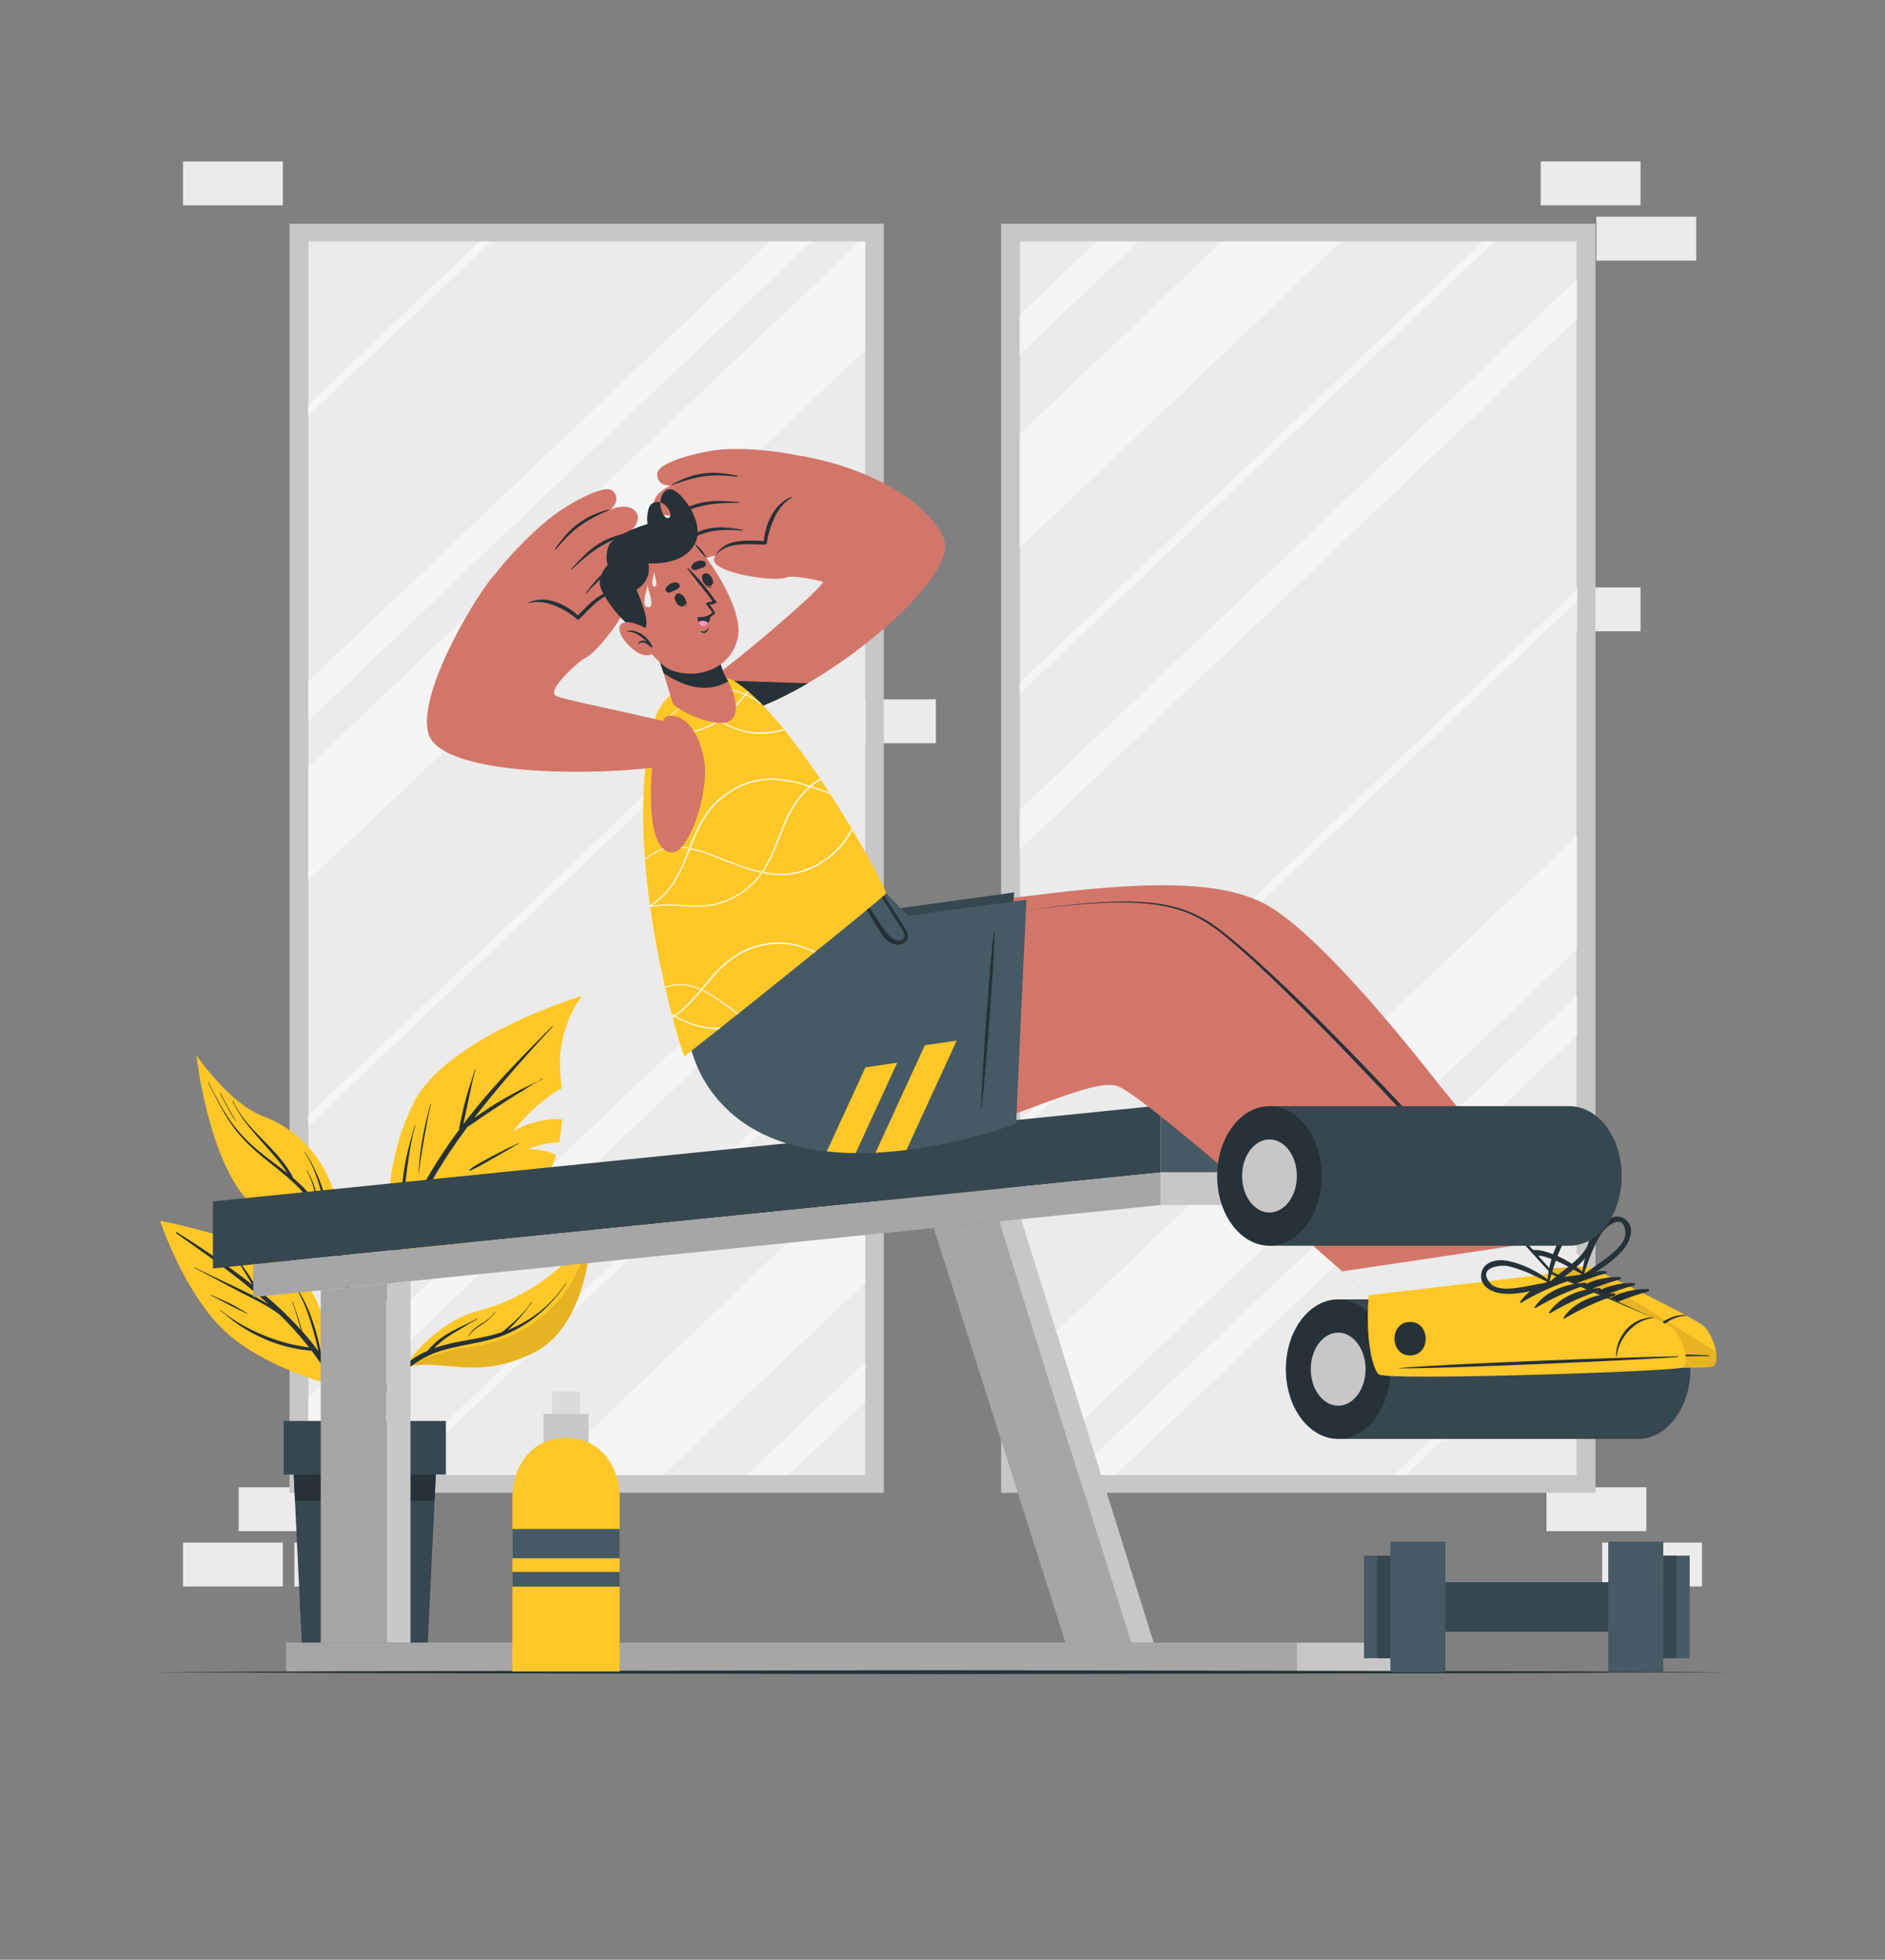 <svg width="304" height="316" viewBox="0 0 304 316" fill="none" xmlns="http://www.w3.org/2000/svg">
<rect x="0" y="0" width="304" height="316" fill="#808080" stroke="none"/>
<path d="M265.504 239.819H249.404V246.891H265.504V239.819Z" fill="#EBEBEB"/>
<path d="M274.485 248.736H258.385V255.808H274.485V248.736Z" fill="#EBEBEB"/>
<path d="M54.596 239.819H38.496V246.891H54.596V239.819Z" fill="#EBEBEB"/>
<path d="M45.615 248.736H29.515V255.808H45.615V248.736Z" fill="#EBEBEB"/>
<path d="M63.576 248.736H47.477V255.808H63.576V248.736Z" fill="#EBEBEB"/>
<path d="M150.931 112.765H134.831V119.837H150.931V112.765Z" fill="#EBEBEB"/>
<path d="M264.574 94.717H248.473V101.789H264.574V94.717Z" fill="#EBEBEB"/>
<path d="M264.574 26.032H248.473V33.104H264.574V26.032Z" fill="#EBEBEB"/>
<path d="M273.555 34.949H257.454V42.021H273.555V34.949Z" fill="#EBEBEB"/>
<path d="M45.615 26.04H29.515V33.112H45.615V26.04Z" fill="#EBEBEB"/>
<path d="M46.697 36.081V240.704H142.541V36.081H46.697ZM139.562 237.867H49.676V38.919H139.562V237.867Z" fill="#C7C7C7"/>
<path d="M139.562 38.919H49.676V237.867H139.562V38.919Z" fill="#EBEBEB"/>
<g opacity="0.5">
<path d="M139.562 38.919V56.413L49.676 142.03V123.683L138.66 38.919H139.562Z" fill="white"/>
<path d="M139.562 188.432V206.772L106.92 237.867H87.665L139.562 188.432Z" fill="white"/>
<path d="M139.562 94.245V96.039L49.676 181.663V179.868L139.562 94.245Z" fill="white"/>
<path d="M139.562 164.896V166.691L64.849 237.867H62.965L139.562 164.896Z" fill="white"/>
<path d="M79.24 38.919L49.676 67.081V65.286L77.356 38.919H79.24Z" fill="white"/>
<path d="M130.91 38.919L49.676 116.301V109.88L124.169 38.919H130.91Z" fill="white"/>
<path d="M139.562 139.755V146.176L49.676 231.799V225.372L139.562 139.755Z" fill="white"/>
<path d="M139.562 219.583V226.01L127.115 237.867H120.368L139.562 219.583Z" fill="white"/>
</g>
<path d="M257.303 240.704V36.081H161.458V240.704H257.303ZM164.438 38.919H254.324V237.867H164.438V38.919Z" fill="#C7C7C7"/>
<path d="M254.324 38.919H164.438V237.867H254.324V38.919Z" fill="#EBEBEB"/>
<g opacity="0.5">
<path d="M164.438 237.867V220.373L254.324 134.756V153.103L165.34 237.867H164.438Z" fill="white"/>
<path d="M164.438 88.354V70.014L197.08 38.919H216.334L164.438 88.354Z" fill="white"/>
<path d="M164.438 182.541V180.746L254.324 95.123V96.918L164.438 182.541Z" fill="white"/>
<path d="M164.438 111.89V110.095L239.15 38.919H241.035L164.438 111.89Z" fill="white"/>
<path d="M224.76 237.867L254.324 209.705V211.499L226.644 237.867H224.76Z" fill="white"/>
<path d="M173.089 237.867L254.324 160.484V166.906L179.83 237.867H173.089Z" fill="white"/>
<path d="M164.438 137.031V130.61L254.324 44.986V51.414L164.438 137.031Z" fill="white"/>
<path d="M164.438 57.203V50.776L176.884 38.919H183.631L164.438 57.203Z" fill="white"/>
</g>
<path d="M54.765 223.665C54.765 223.665 42.718 220.826 36.115 214.503C29.512 208.179 25.824 196.849 25.824 196.849C25.824 196.849 32.915 198.2 39.335 200.538C40.412 201.737 42.465 204.207 43.422 206.545C43.422 206.545 43.625 204.075 43.454 202.25C45.172 203.074 46.667 203.982 47.744 204.958C53.219 209.937 54.765 223.665 54.765 223.665Z" fill="#FFC727"/>
<path d="M33.346 202.355C31.704 201.173 30.032 200.034 28.397 198.842C28.298 198.77 28.391 198.61 28.496 198.675C31.6 200.602 34.66 202.663 37.621 204.82C38.654 205.572 39.667 206.355 40.67 207.153C40.6 207.03 40.531 206.905 40.46 206.782C40.099 206.153 39.717 205.536 39.336 204.92C38.57 203.681 37.733 202.461 36.779 201.371C36.743 201.331 36.804 201.27 36.838 201.312C37.775 202.437 38.712 203.549 39.569 204.742C39.976 205.309 40.353 205.896 40.714 206.496C40.901 206.808 41.082 207.122 41.255 207.443C41.313 207.549 41.377 207.657 41.435 207.766C42.993 209.038 44.51 210.363 45.958 211.765C46.851 212.631 47.712 213.528 48.545 214.453C48.08 212.937 47.672 211.405 47.132 209.912C47.114 209.861 47.194 209.84 47.212 209.892C47.736 211.457 48.31 213.029 48.716 214.637C49.639 215.673 50.521 216.748 51.352 217.865C51.338 217.797 51.325 217.728 51.309 217.661C51.173 217.071 51.03 216.482 50.879 215.896C50.585 214.763 50.265 213.637 49.898 212.528C49.144 210.252 48.166 208.026 46.662 206.175C46.628 206.133 46.687 206.074 46.721 206.116C49.074 209.012 50.455 212.484 51.336 216.131C51.464 216.664 51.586 217.199 51.703 217.736C51.765 218.02 51.837 218.31 51.883 218.602C52.248 219.113 52.604 219.63 52.947 220.159C55.038 223.395 56.669 226.93 58.044 230.55C59.593 234.626 60.796 238.836 61.906 243.061C61.928 243.144 61.808 243.173 61.782 243.093C59.426 235.766 57.02 228.333 52.986 221.783C52.135 220.4 51.213 219.068 50.236 217.782C48.254 217.666 46.254 217.219 44.377 216.569C42.301 215.85 40.343 214.854 38.505 213.622C37.444 212.911 36.478 212.08 35.496 211.259C35.451 211.22 35.502 211.153 35.548 211.193C37.177 212.625 39.135 213.747 41.069 214.666C43.013 215.588 45.059 216.312 47.147 216.785C48.036 216.987 48.938 217.136 49.841 217.263C48.727 215.837 47.54 214.473 46.288 213.172C45.882 212.75 45.461 212.346 45.043 211.939C43.66 210.889 42.126 210.059 40.589 209.287C38.615 208.296 36.672 207.245 34.719 206.212C33.617 205.629 32.522 205.033 31.411 204.469C31.363 204.445 31.407 204.373 31.454 204.396C33.434 205.39 35.445 206.32 37.443 207.271C39.325 208.167 41.227 209.066 43.032 210.12C43.111 210.166 43.183 210.215 43.259 210.261C41.628 208.784 39.939 207.377 38.211 206.02C36.612 204.766 34.992 203.539 33.346 202.355Z" fill="#263238"/>
<path d="M34.031 208.812C35.011 209.258 36.008 209.653 36.978 210.125C37.975 210.61 38.921 211.177 39.867 211.76C39.909 211.786 39.87 211.846 39.828 211.825C38.868 211.347 37.895 210.9 36.943 210.402C35.969 209.893 35.006 209.348 34.007 208.893C33.959 208.871 33.983 208.789 34.031 208.812Z" fill="#263238"/>
<path d="M93.9 160.558C93.9 160.558 90.518 164.584 90.299 170.958C90.26 172.081 90.43 173.646 90.555 175.486C86.064 177.979 82.694 182.47 82.694 182.47C85.246 180.877 88.749 180.233 90.638 180.493C90.574 181.704 90.436 182.961 90.178 184.236C89.344 184.186 87.733 184.302 85.068 185.286C85.068 185.286 87.683 185.217 89.676 186.238C87.528 193.339 81.145 200.635 63.518 203.733C63.518 203.733 60.118 191.294 66.64 177.95C71.923 167.151 93.9 160.558 93.9 160.558Z" fill="#FFC727"/>
<path d="M57.418 234.121C57.725 231.087 58.109 228.062 58.56 225.047C59.462 219.016 60.63 213.018 62.115 207.111C62.814 204.326 63.654 201.598 64.659 198.939C64.593 198.457 64.604 197.955 64.594 197.472C64.582 196.886 64.579 196.299 64.585 195.712C64.598 194.538 64.651 193.367 64.747 192.197C64.937 189.887 65.276 187.574 65.83 185.327C66.152 184.022 66.527 182.736 66.895 181.445C66.91 181.392 66.988 181.416 66.974 181.469C66.351 183.703 65.992 186.027 65.672 188.326C65.355 190.604 65.16 192.903 65.08 195.203C65.058 195.832 65.046 196.462 65.046 197.092C65.046 197.359 65.057 197.63 65.067 197.902C65.934 195.721 66.913 193.587 68.037 191.511C69.814 188.228 71.855 185.109 74.07 182.129C74.05 181.789 74.148 181.431 74.214 181.104C74.297 180.694 74.383 180.286 74.471 179.878C74.652 179.04 74.853 178.209 75.072 177.381C75.51 175.721 76.089 174.116 76.589 172.477C76.605 172.425 76.682 172.449 76.667 172.502C76.201 174.125 75.892 175.805 75.535 177.457C75.358 178.274 75.186 179.092 75.013 179.911C74.926 180.32 74.843 180.729 74.761 181.139C74.755 181.168 74.751 181.2 74.745 181.23C75.457 180.296 76.184 179.374 76.928 178.468C80.294 174.365 83.984 170.58 87.699 166.822C88.155 166.36 88.623 165.91 89.086 165.454C89.124 165.416 89.179 165.477 89.143 165.516C85.593 169.366 82.098 173.259 78.788 177.335C78.001 178.303 77.227 179.284 76.466 180.276C76.866 179.994 77.27 179.719 77.668 179.448C78.694 178.75 79.733 178.072 80.802 177.448C81.872 176.825 82.95 176.217 84.049 175.651C85.179 175.068 86.387 174.594 87.478 173.935C87.525 173.907 87.566 173.99 87.517 174.01C86.393 174.489 85.343 175.219 84.301 175.862C83.228 176.523 82.157 177.189 81.104 177.884C80.068 178.567 79.026 179.241 77.997 179.935C77.139 180.514 76.296 181.147 75.407 181.682C73.374 184.419 71.463 187.255 69.76 190.225C68.686 192.097 67.716 194.017 66.841 195.979C67.052 195.884 67.264 195.79 67.472 195.694C68.01 195.446 68.549 195.198 69.086 194.949C70.123 194.471 71.164 194.004 72.204 193.534C74.181 192.64 76.189 191.82 78.128 190.839C79.215 190.289 80.285 189.71 81.292 189.012C81.337 188.982 81.375 189.056 81.332 189.087C77.718 191.677 73.666 193.501 69.666 195.341L67.931 196.139C67.455 196.358 66.977 196.603 66.487 196.795C65.307 199.542 64.309 202.371 63.506 205.286C61.901 211.105 60.678 217.051 59.67 223.011C58.659 228.996 57.977 235.02 57.447 241.069C57.381 241.825 57.316 242.579 57.233 243.333C57.2 243.633 56.77 243.633 56.774 243.321C56.807 240.25 57.11 237.174 57.418 234.121Z" fill="#263238"/>
<path d="M68.142 183.522C68.465 181.659 68.943 179.838 69.425 178.015C69.439 177.962 69.517 177.986 69.504 178.039C69.058 179.829 68.739 181.654 68.415 183.471C68.085 185.322 67.794 187.183 67.543 189.048C67.539 189.079 67.492 189.08 67.494 189.046C67.61 187.191 67.825 185.351 68.142 183.522Z" fill="#263238"/>
<path d="M75.738 188.574C76.933 187.694 78.274 187.028 79.571 186.331C80.214 185.986 80.865 185.658 81.515 185.331C82.186 184.993 82.883 184.711 83.548 184.363C83.596 184.339 83.635 184.413 83.588 184.438C82.943 184.774 82.332 185.181 81.699 185.54C81.046 185.91 80.396 186.287 79.742 186.652C78.453 187.372 77.186 188.17 75.833 188.753C75.715 188.804 75.635 188.65 75.738 188.574Z" fill="#263238"/>
<path opacity="0.1" d="M54.546 201.973C54.546 201.973 43.398 199.206 38.28 191.431C33.391 184.008 31.812 171.353 31.686 170.241C31.888 171.261 34.188 182.321 41.777 187.473C47.587 191.421 53.202 194.665 54.546 201.973Z" fill="#263238"/>
<path d="M44.258 181.952C46.219 183.916 47.69 186.225 48.367 188.989C48.373 189.012 48.34 189.025 48.333 189.001C47.495 186.428 46.113 183.892 44.203 182.015C44.165 181.978 44.219 181.914 44.258 181.952Z" fill="#263238"/>
<path d="M54.546 201.973C54.546 201.973 43.398 199.206 38.28 191.432C33.391 184.008 31.812 171.354 31.687 170.241C31.676 170.189 31.674 170.162 31.674 170.162C31.674 170.162 37.019 178.062 42.639 180.077C48.26 182.091 56.157 189.061 54.546 201.973Z" fill="#FFC727"/>
<path d="M33.649 174.52C34.684 176.628 35.767 178.719 37.096 180.645C38.389 182.521 39.947 184.117 41.681 185.55C43.195 186.8 44.796 187.933 46.329 189.159C46.318 189.14 46.307 189.12 46.295 189.101C46.006 188.657 45.699 188.226 45.381 187.804C44.743 186.956 44.045 186.156 43.343 185.365C41.958 183.803 40.544 182.27 39.302 180.579C38.614 179.642 38.01 178.646 37.514 177.586C37.491 177.536 37.569 177.51 37.592 177.559C39.4 181.475 43.011 183.98 45.589 187.288C45.956 187.759 46.302 188.244 46.619 188.752C46.843 189.111 47.115 189.51 47.261 189.931C48.663 191.125 49.958 192.426 51.064 193.927C50.97 193.166 50.811 192.407 50.616 191.677C50.339 190.639 49.977 189.664 49.435 188.742C49.407 188.696 49.476 188.648 49.503 188.695C50.025 189.609 50.5 190.594 50.803 191.611C51.049 192.437 51.165 193.264 51.208 194.113C51.21 194.116 51.213 194.118 51.215 194.121C51.771 194.897 52.265 195.715 52.721 196.555C52.675 196.307 52.63 196.06 52.583 195.813C52.361 194.659 52.117 193.507 51.829 192.368C51.244 190.059 50.455 187.82 49.147 185.84C49.117 185.794 49.186 185.747 49.215 185.792C50.505 187.746 51.483 189.928 52.186 192.179C52.541 193.316 52.826 194.473 53.076 195.639C53.198 196.209 53.308 196.781 53.414 197.355C53.468 197.651 53.53 197.954 53.576 198.26C54.715 200.763 55.516 203.448 56.147 206.115C57.284 210.917 57.993 215.856 58.525 220.766C59.082 225.922 59.374 231.134 59.293 236.324C59.283 236.975 59.246 237.626 59.211 238.277C59.202 238.445 58.96 238.469 58.953 238.292C58.844 235.721 58.78 233.147 58.633 230.579C58.487 228.007 58.272 225.442 58.007 222.88C57.487 217.854 56.736 212.835 55.683 207.899C54.779 203.663 53.608 199.398 51.38 195.687C50.264 193.826 48.928 192.18 47.359 190.715C45.795 189.257 44.086 187.978 42.439 186.628C40.8 185.284 39.224 183.822 37.924 182.116C36.522 180.277 35.417 178.213 34.378 176.136C34.116 175.611 33.846 175.089 33.58 174.565C33.556 174.519 33.626 174.471 33.649 174.52Z" fill="#263238"/>
<path d="M35.574 176.219C36.289 177.787 37.149 179.279 38.057 180.733C38.079 180.768 38.029 180.802 38.006 180.768C37.035 179.345 36.227 177.816 35.496 176.246C35.473 176.197 35.551 176.17 35.574 176.219Z" fill="#263238"/>
<path d="M95.454 196.848C95.454 196.848 95.631 213.316 86.158 218.069C76.687 222.829 71.608 218.863 65.171 220.456C65.171 220.456 65.177 220.455 65.183 220.447C65.433 220.055 70.026 213.191 77.333 211.301C84.848 209.354 93.175 203.71 95.454 196.848Z" fill="#FFC727"/>
<path opacity="0.1" d="M95.454 196.848C95.454 196.848 95.631 213.316 86.158 218.069C76.687 222.829 71.608 218.863 65.171 220.456C65.171 220.456 65.177 220.455 65.183 220.447C65.45 220.312 70.15 217.869 75.952 217.145C81.925 216.398 93.335 212.352 95.454 196.848Z" fill="black"/>
<path d="M64.548 220.749C65.678 219.69 66.943 218.78 68.316 218.097C68.518 217.996 68.728 217.914 68.934 217.823C69.034 217.691 69.14 217.566 69.252 217.445C69.536 217.136 69.832 216.842 70.143 216.564C70.738 216.033 71.373 215.549 72.049 215.135C73.618 214.177 75.337 213.505 76.942 212.614C76.989 212.588 77.029 212.664 76.982 212.689C76.189 213.117 75.421 213.589 74.649 214.058C73.898 214.513 73.131 214.948 72.401 215.437C71.745 215.878 71.114 216.364 70.526 216.898C70.36 217.05 70.199 217.214 70.04 217.381C71.084 217.01 72.158 216.725 73.241 216.498C74.975 216.134 76.729 215.876 78.459 215.492C79.311 215.304 80.149 215.068 80.973 214.787C81.759 214.13 82.543 213.476 83.287 212.763C84.187 211.901 85.012 210.965 85.736 209.94C85.767 209.896 85.838 209.942 85.806 209.985C84.637 211.553 83.384 213.134 81.922 214.439C82.331 214.278 82.735 214.106 83.134 213.917C86.352 212.397 89.216 209.983 91.206 206.937C91.235 206.892 91.305 206.936 91.275 206.982C89.541 209.591 87.341 211.825 84.746 213.498C83.444 214.336 82.072 215.023 80.62 215.528C78.95 216.108 77.22 216.452 75.493 216.787C73.802 217.117 72.105 217.452 70.473 218.029C68.962 218.563 67.54 219.337 66.262 220.331C63.824 222.23 61.939 224.826 60.587 227.647C58.794 231.385 57.937 235.564 57.461 239.687C57.44 239.864 57.179 239.864 57.19 239.68C57.635 232.759 59.414 225.556 64.548 220.749Z" fill="#263238"/>
<path d="M75.54 215.379C76.013 214.594 76.723 214.004 77.488 213.545C78.383 213.007 79.185 212.428 79.804 211.552C79.835 211.508 79.906 211.554 79.874 211.597C79.302 212.361 78.616 212.988 77.828 213.502C77.001 214.041 76.168 214.568 75.6 215.418C75.575 215.456 75.516 215.419 75.54 215.379Z" fill="#263238"/>
<path d="M70.515 232.903L70.084 241.958L68.763 269.624H48.892L47.571 241.958L47.14 232.903H70.515Z" fill="#37474F"/>
<path d="M70.515 232.903L70.084 241.958H47.571L47.14 232.903H70.515Z" fill="#263238"/>
<path d="M71.908 229.123H45.747V237.762H71.908V229.123Z" fill="#37474F"/>
<path d="M187.197 189.051L34.334 204.531V193.722L187.197 178.242V189.051Z" fill="#37474F"/>
<path d="M187.197 194.305L40.838 209.144V203.889L187.197 189.051V194.305Z" fill="#A6A6A6"/>
<path d="M214.613 178.242H187.197V189.051H214.613V178.242Z" fill="#455A64"/>
<path d="M212.694 189.051H187.197V194.305H212.694V189.051Z" fill="#C7C7C7"/>
<path d="M272.617 220.77C272.617 226.945 268.888 231.963 264.259 232.02H215.815V209.519H264.259C268.888 209.576 272.617 214.595 272.617 220.77Z" fill="#37474F"/>
<path d="M215.812 232.02C220.473 232.02 224.251 226.984 224.251 220.771C224.251 214.558 220.473 209.521 215.812 209.521C211.151 209.521 207.372 214.558 207.372 220.771C207.372 226.984 211.151 232.02 215.812 232.02Z" fill="#263238"/>
<path d="M215.812 226.661C218.252 226.661 220.23 224.024 220.23 220.771C220.23 217.518 218.252 214.881 215.812 214.881C213.371 214.881 211.393 217.518 211.393 220.771C211.393 224.024 213.371 226.661 215.812 226.661Z" fill="#C7C7C7"/>
<path d="M182.425 264.86H171.831L150.583 198.023L161.177 196.95L182.425 264.86Z" fill="#A6A6A6"/>
<path d="M186.056 264.86H182.425L161.177 196.95L164.678 196.608L186.056 264.86Z" fill="#C7C7C7"/>
<path d="M62.322 264.86H51.727V208.04L62.322 206.966V264.86Z" fill="#A6A6A6"/>
<path d="M66.201 206.572L62.322 206.966V264.86H66.201V206.572Z" fill="#C7C7C7"/>
<path d="M209.152 264.86H46.147V269.624H209.152V264.86Z" fill="#A6A6A6"/>
<path d="M228.821 264.86H209.152V269.624H228.821V264.86Z" fill="#C7C7C7"/>
<path d="M24.302 269.624L56.227 269.471L88.151 269.415L152 269.309L215.849 269.414L247.773 269.47L279.698 269.624L247.773 269.779L215.849 269.834L152 269.94L88.151 269.834L56.227 269.778L24.302 269.624Z" fill="#263238"/>
<path d="M233.106 248.584H224.237V269.64H233.106V248.584Z" fill="#455A64"/>
<path d="M224.237 250.845H219.974V267.38H224.237V250.845Z" fill="#455A64"/>
<path d="M224.238 250.846H222.106V267.383H224.238V250.846Z" fill="#37474F"/>
<path d="M259.373 269.64H268.242V248.584H259.373V269.64Z" fill="#455A64"/>
<path d="M268.242 267.379H272.505V250.844H268.242V267.379Z" fill="#455A64"/>
<path d="M270.373 250.841H268.241V267.377H270.373V250.841Z" fill="#37474F"/>
<path d="M259.373 255.116H233.106V263.114H259.373V255.116Z" fill="#37474F"/>
<path d="M275.753 220.229C274.22 220.784 227.993 219.78 227.348 218.576C226.599 217.178 225.948 212.809 226.245 206.081C226.256 205.83 206.905 185.465 206.905 185.465L232.369 175.244L256.045 204.139C256.045 204.139 272.41 212.301 274.149 213.694C275.874 215.092 277.287 219.674 275.753 220.229Z" fill="#D3766A"/>
<path d="M275.751 220.231C274.221 220.783 227.992 219.779 227.349 218.574C226.601 217.177 225.945 212.808 226.242 206.081C226.245 205.984 221.684 201.102 221.684 201.102L251.958 199.101L256.045 204.138C256.045 204.138 272.408 212.303 274.147 213.696C275.875 215.095 277.288 219.673 275.751 220.231Z" fill="#EBEBEB"/>
<path d="M276.139 220.387C274.578 220.906 228.955 220.066 227.273 218.928C226.633 218.5 225.195 214.457 226.245 206.081L256.045 204.139C256.045 204.139 272.965 212.298 274.68 213.751C276.386 215.205 277.699 219.87 276.139 220.387Z" fill="#FFC727"/>
<path d="M275.525 218.529C268.073 218.232 237.992 217.766 230.604 218.062C230.544 218.064 230.543 218.106 230.603 218.11C237.983 218.572 268.067 218.785 275.524 218.656C275.681 218.654 275.682 218.536 275.525 218.529Z" fill="#263238"/>
<path d="M271.842 212.048C270.075 211.948 268.336 212.796 267.357 213.876C266.417 214.915 265.606 216.382 265.637 217.989C265.637 218.036 265.719 218.038 265.727 217.991C266.192 214.965 268.881 212.339 271.841 212.145C271.901 212.141 271.903 212.051 271.842 212.048Z" fill="#263238"/>
<path d="M258.926 204.951C255.943 204.865 252.47 205.91 250.582 208.42C250.509 208.517 250.643 208.624 250.732 208.578C253.448 207.171 256.027 206.131 258.972 205.333C259.18 205.277 259.14 204.957 258.926 204.951Z" fill="#263238"/>
<path d="M261.217 205.917C258.234 205.831 254.761 206.876 252.873 209.387C252.8 209.484 252.934 209.591 253.023 209.544C255.739 208.137 258.318 207.097 261.263 206.299C261.471 206.243 261.431 205.923 261.217 205.917Z" fill="#263238"/>
<path d="M263.507 206.883C260.524 206.797 257.051 207.843 255.163 210.353C255.09 210.45 255.224 210.557 255.313 210.511C258.029 209.104 260.608 208.064 263.553 207.266C263.761 207.209 263.721 206.89 263.507 206.883Z" fill="#263238"/>
<path d="M265.798 207.85C262.815 207.764 259.342 208.809 257.454 211.319C257.381 211.416 257.515 211.523 257.604 211.477C260.32 210.07 262.899 209.03 265.844 208.232C266.052 208.176 266.012 207.856 265.798 207.85Z" fill="#263238"/>
<path d="M232.6 210.73C229.253 210.692 229.191 216.099 232.544 216.138C235.891 216.175 235.953 210.767 232.6 210.73Z" fill="#263238"/>
<path d="M262.26 196.721C260.767 195.398 258.848 196.643 257.898 197.982C256.361 200.149 255.285 203.203 255.083 205.873C255.078 205.939 255.126 205.966 255.175 205.963C255.235 206.186 255.485 206.376 255.708 206.221C257.852 204.724 260.323 203.4 261.962 201.264C262.918 200.017 263.671 197.973 262.26 196.721ZM258.512 203.261C257.475 204.024 256.408 204.729 255.397 205.531C255.95 203.994 256.437 202.439 257.139 200.96C257.474 200.255 257.831 199.536 258.257 198.884C258.919 197.868 261.881 195.318 262.133 198.697C262.272 200.559 259.749 202.351 258.512 203.261Z" fill="#263238"/>
<path d="M247.655 206.917C250.246 207.369 252.937 206.638 255.494 206.263C255.759 206.224 255.824 205.909 255.725 205.701C255.763 205.669 255.782 205.616 255.736 205.57C253.87 203.723 251.106 202.198 248.569 201.653C247.003 201.316 244.774 201.722 244.514 203.744C244.267 205.655 246.141 206.653 247.655 206.917ZM245.877 205.126C243.894 202.437 247.737 202.277 248.882 202.573C249.617 202.763 250.344 203.05 251.047 203.342C252.52 203.955 253.882 204.774 255.281 205.534C254.014 205.638 252.767 205.854 251.504 206.007C250 206.189 246.971 206.608 245.877 205.126Z" fill="#263238"/>
<path opacity="0.1" d="M276.136 220.385C274.579 220.903 228.955 220.069 227.271 218.925C226.632 218.501 225.197 214.457 226.243 206.083L254.71 204.224L276.744 217.939C276.95 219.14 276.816 220.157 276.136 220.385Z" fill="black"/>
<path d="M245.564 192.91L219.961 199.195C219.961 199.195 198.859 177.392 193.327 170.233C193.148 170.002 155.788 180.844 136.181 176.796C121.151 173.694 113.747 164.252 113.488 148.414L140.696 147.396C163.894 145.53 191.807 138.809 204.367 145.963C218.007 153.733 245.564 192.91 245.564 192.91Z" fill="#D3766A"/>
<path d="M163.56 143.892C163.56 143.892 160.93 174.992 160.858 177.908C160.858 177.908 133.615 180.404 121.091 171.302C113.592 165.852 111.722 152.228 115.024 143.653L141.632 142.745L143.93 146.612L163.56 143.892Z" fill="#37474F"/>
<path d="M158.205 146.583C157.585 151.859 157.695 150.336 157.13 155.619C156.853 158.205 155.433 171.196 155.56 173.653C155.563 173.707 155.645 173.715 155.659 173.663C156.261 171.284 157.411 158.264 157.642 155.674C158.115 150.381 157.926 151.896 158.345 146.598C158.353 146.498 158.217 146.484 158.205 146.583Z" fill="#263238"/>
<path d="M113.896 143.692C113.896 143.692 107.095 160.659 112.871 171.523C117.032 179.35 122.176 182.092 129.601 183.976C150.122 189.184 172.955 173.639 179.911 175.024C183.48 175.734 210.813 200.154 210.813 200.154L237.988 192.78C230.015 184.709 202.652 149.864 189.189 146.02C178.175 142.876 148.116 150.475 147.573 149.937C146.684 149.058 141.632 142.746 141.632 142.746L113.896 143.692Z" fill="#D3766A"/>
<path d="M165.536 145.074C165.536 145.074 163.962 178.257 163.889 181.174C163.889 181.174 132.864 193.039 117.717 179.298C108.099 170.573 109.373 157.089 113.897 143.692L141.632 142.745L146.48 147.672L165.536 145.074Z" fill="#455A64"/>
<path d="M160.302 150.319C159.803 153.986 159.569 157.693 159.281 161.375C158.994 165.04 158.727 168.707 158.51 172.374C158.387 174.456 158.274 176.536 158.22 178.618C158.219 178.67 158.292 178.673 158.298 178.621C158.747 174.943 159.037 171.252 159.329 167.565C159.618 163.9 159.882 160.233 160.109 156.567C160.238 154.489 160.378 152.4 160.403 150.323C160.404 150.254 160.311 150.252 160.302 150.319Z" fill="#263238"/>
<path d="M146.036 149.799C145.616 149.091 145.149 148.409 144.706 147.716C143.659 146.079 142.608 144.434 141.497 142.842C141.392 142.691 141.136 142.857 141.231 143.019C141.958 144.279 142.74 145.509 143.506 146.744C143.898 147.377 144.292 148.009 144.691 148.639C145.063 149.227 145.537 149.823 145.789 150.479C146.05 151.161 145.555 151.66 144.906 151.656C144.325 151.652 143.828 151.286 143.426 150.884C142.512 149.97 141.849 148.737 141.123 147.666C140.678 147.01 140.234 146.355 139.781 145.706C139.3 145.016 138.778 144.355 138.298 143.666C138.267 143.621 138.192 143.669 138.219 143.718C138.625 144.457 138.989 145.224 139.395 145.964C139.801 146.704 140.213 147.439 140.636 148.169C141.035 148.859 141.453 149.539 141.886 150.208C142.254 150.776 142.681 151.338 143.211 151.753C144.069 152.422 145.65 152.73 146.273 151.555C146.579 150.973 146.344 150.32 146.036 149.799Z" fill="#263238"/>
<path d="M154.292 167.79L146.181 185.429C144.558 185.631 142.886 185.783 141.189 185.871L149.16 168.535L154.292 167.79Z" fill="#FFC727"/>
<path d="M144.698 171.354L137.998 185.928C136.447 185.915 134.885 185.833 133.34 185.663L139.572 172.106L144.698 171.354Z" fill="#FFC727"/>
<path d="M270.869 220.385C269.364 221.019 223.147 222.437 222.444 221.268C221.628 219.911 220.767 215.582 220.737 208.847C220.736 208.595 201.422 191.908 201.422 191.908L222.776 177.382L250.405 205.347C250.405 205.347 267.145 212.643 268.949 213.942C270.741 215.249 272.374 219.75 270.869 220.385Z" fill="#D3766A"/>
<path d="M270.867 220.385C269.365 221.017 223.147 222.44 222.446 221.271C221.631 219.909 220.764 215.58 220.735 208.846C220.733 208.76 216.434 205.005 216.434 205.005L245.751 200.638L250.406 205.351C250.406 205.351 267.143 212.642 268.948 213.943C270.743 215.249 272.374 219.753 270.867 220.385Z" fill="#EBEBEB"/>
<path d="M271.261 220.523C269.728 221.122 224.121 222.673 222.387 221.623C221.727 221.229 220.095 217.266 220.737 208.846L250.405 205.346C250.405 205.346 267.7 212.609 269.483 213.971C271.257 215.335 272.794 219.924 271.261 220.523Z" fill="#FFC727"/>
<path d="M270.558 218.7C263.102 218.793 233.035 219.903 225.672 220.585C225.612 220.59 225.614 220.633 225.674 220.634C233.066 220.708 263.123 219.346 270.563 218.827C270.72 218.815 270.716 218.698 270.558 218.7Z" fill="#263238"/>
<path d="M266.566 212.42C264.797 212.412 263.1 213.35 262.176 214.481C261.287 215.566 260.547 217.074 260.657 218.678C260.66 218.724 260.742 218.723 260.747 218.675C261.065 215.628 263.623 212.865 266.57 212.516C266.629 212.509 266.626 212.42 266.566 212.42Z" fill="#263238"/>
<path d="M253.322 206.007C250.339 206.078 246.92 207.304 245.157 209.909C245.088 210.01 245.227 210.11 245.314 210.059C247.959 208.512 250.483 207.338 253.387 206.387C253.592 206.32 253.536 206.002 253.322 206.007Z" fill="#263238"/>
<path d="M255.657 206.852C252.673 206.923 249.255 208.149 247.491 210.754C247.423 210.855 247.562 210.955 247.649 210.903C250.294 209.356 252.818 208.183 255.721 207.231C255.927 207.165 255.871 206.847 255.657 206.852Z" fill="#263238"/>
<path d="M257.992 207.697C255.009 207.768 251.59 208.994 249.827 211.599C249.758 211.7 249.897 211.8 249.984 211.749C252.629 210.202 255.153 209.028 258.056 208.077C258.261 208.01 258.205 207.692 257.992 207.697Z" fill="#263238"/>
<path d="M260.327 208.543C257.343 208.614 253.925 209.839 252.161 212.445C252.093 212.546 252.232 212.645 252.319 212.595C254.963 211.048 257.488 209.874 260.391 208.923C260.596 208.855 260.54 208.538 260.327 208.543Z" fill="#263238"/>
<path d="M227.31 213.157C223.965 213.294 224.165 218.699 227.515 218.561C230.861 218.423 230.661 213.019 227.31 213.157Z" fill="#263238"/>
<path d="M256.253 197.614C254.698 196.371 252.842 197.714 251.958 199.1C250.528 201.345 249.601 204.451 249.529 207.129C249.527 207.195 249.576 207.219 249.625 207.214C249.696 207.434 249.955 207.611 250.17 207.444C252.239 205.837 254.643 204.386 256.176 202.166C257.07 200.87 257.724 198.79 256.253 197.614ZM252.827 204.341C251.828 205.157 250.797 205.918 249.827 206.771C250.305 205.207 250.716 203.628 251.345 202.115C251.645 201.392 251.967 200.657 252.36 199.982C252.972 198.934 255.807 196.232 256.223 199.593C256.452 201.446 254.018 203.367 252.827 204.341Z" fill="#263238"/>
<path d="M242.16 208.561C244.771 208.877 247.422 208.006 249.959 207.498C250.222 207.445 250.271 207.127 250.162 206.924C250.199 206.89 250.215 206.835 250.167 206.793C248.212 205.045 245.379 203.668 242.819 203.256C241.238 203.002 239.032 203.524 238.87 205.556C238.717 207.479 240.636 208.377 242.16 208.561ZM240.298 206.866C238.187 204.284 242.018 203.923 243.176 204.159C243.92 204.31 244.66 204.558 245.376 204.813C246.877 205.348 248.276 206.095 249.711 206.781C248.45 206.952 247.215 207.232 245.962 207.451C244.468 207.712 241.462 208.289 240.298 206.866Z" fill="#263238"/>
<path d="M165.537 146.829C169.983 146.168 174.449 145.594 178.944 145.412C181.19 145.324 183.445 145.334 185.688 145.576C187.926 145.817 190.16 146.302 192.252 147.208C193.295 147.662 194.299 148.212 195.257 148.837C196.212 149.466 197.119 150.17 198.006 150.887C199.783 152.325 201.505 153.83 203.202 155.364C206.592 158.436 209.889 161.617 213.122 164.864C219.587 171.359 225.908 178.004 232.107 184.77C235.21 188.148 238.295 191.544 241.366 194.954L245.949 200.091L248.234 202.666L249.377 203.951L249.951 204.591L250.24 204.908L250.384 205.063L250.456 205.138L250.489 205.171L250.501 205.183C250.419 205.261 250.71 205.024 250.224 205.306L250.478 205.169C256.135 207.69 261.764 210.281 267.406 212.839C261.715 210.402 256.01 207.998 250.333 205.525L250.587 205.388C250.083 205.669 250.362 205.415 250.266 205.483L250.238 205.458L250.196 205.416L250.118 205.337L249.968 205.179L249.673 204.863L249.091 204.23L247.932 202.958L245.617 200.412L240.986 195.323C237.903 191.928 234.807 188.545 231.691 185.182C225.445 178.471 219.193 171.765 212.751 165.261C209.524 162.016 206.28 158.788 202.932 155.681C201.256 154.13 199.557 152.606 197.804 151.153C196.059 149.696 194.204 148.373 192.146 147.465C190.094 146.549 187.887 146.046 185.665 145.783C183.439 145.519 181.19 145.486 178.947 145.55C174.46 145.687 169.988 146.214 165.537 146.829Z" fill="#263238"/>
<path d="M79.05 93.74C80.099 91.938 84.786 86.546 89.083 83.236C91.168 81.63 97.625 77.679 98.934 79.248C100.242 80.818 98.453 82.146 98.453 82.146C98.453 82.146 101.421 80.901 102.6 82.605C103.778 84.309 100.93 86.281 100.93 86.281C100.93 86.281 104.068 85.233 105.127 87.021C106.185 88.808 103.001 90.292 103.001 90.292C103.001 90.292 105.827 89.195 106.103 91.049C106.435 93.279 101.005 94.689 98.785 96.585C98.281 97.016 89.166 106.068 89.166 106.068L79.05 93.74Z" fill="#D3766A"/>
<path d="M102.973 90.348C98.982 91.395 97.411 92.57 94.618 95.622C94.563 95.681 94.465 95.61 94.517 95.543C96.99 92.295 98.757 90.525 102.934 90.143C103.139 90.125 103.163 90.298 102.973 90.348Z" fill="#263238"/>
<path d="M101.076 86.185C97.021 87.649 95.306 88.909 92.154 91.881C92.11 91.922 92.037 91.849 92.078 91.802C94.935 88.618 96.737 86.894 100.972 85.984C101.164 85.943 101.261 86.118 101.076 86.185Z" fill="#263238"/>
<path d="M98.125 82.284C94.298 83.995 92.36 85.292 89.657 88.586C89.593 88.664 89.478 88.575 89.535 88.49C91.977 84.852 94.384 83.216 98.062 82.168C98.313 82.097 98.366 82.176 98.125 82.284Z" fill="#263238"/>
<path d="M87.865 108.803C87.865 108.803 92.761 107.118 94.754 105.884C96.748 104.65 102.551 97.21 101.076 95.817C99.172 94.017 95.008 97.626 93.191 99.671C93.191 99.671 88.791 95.503 85.263 97.421C81.736 99.339 87.865 108.803 87.865 108.803Z" fill="#D3766A"/>
<path d="M100.396 95.501C97.521 95.162 95.302 98.005 93.397 99.852C93.252 99.993 93.092 99.921 93.011 99.785C91.054 98.166 87.84 96.475 85.311 97.26C85.237 97.283 85.195 97.178 85.267 97.144C87.87 95.918 91.157 97.312 93.191 99.228C95.117 97.303 97.462 94.552 100.4 95.472C100.417 95.478 100.414 95.503 100.396 95.501Z" fill="#263238"/>
<path d="M130.444 73.848C128.501 73.252 121.165 71.964 115.844 72.529C113.263 72.803 105.93 74.408 105.981 76.483C106.032 78.559 108.216 78.287 108.216 78.287C108.216 78.287 105.215 79.447 105.45 81.531C105.684 83.615 109.068 83.077 109.068 83.077C109.068 83.077 106.07 84.502 106.447 86.563C106.823 88.625 110.138 87.491 110.138 87.491C110.138 87.491 107.339 88.661 108.337 90.224C109.538 92.104 114.464 89.341 117.333 89.187C117.985 89.153 130.587 89.454 130.587 89.454L130.444 73.848Z" fill="#D3766A"/>
<path d="M110.193 87.514C113.82 85.491 115.744 85.259 119.786 85.556C119.865 85.562 119.891 85.441 119.809 85.427C115.876 84.761 113.423 84.691 110.089 87.336C109.926 87.465 110.02 87.61 110.193 87.514Z" fill="#263238"/>
<path d="M108.897 83.109C112.841 81.35 114.925 81.079 119.18 81.067C119.241 81.067 119.247 80.961 119.186 80.956C115.01 80.605 112.561 80.593 108.843 82.888C108.674 82.992 108.716 83.189 108.897 83.109Z" fill="#263238"/>
<path d="M108.547 78.159C112.484 76.743 114.757 76.343 118.889 76.883C118.987 76.896 119.014 76.749 118.917 76.727C114.755 75.75 111.915 76.227 108.518 78.031C108.287 78.154 108.299 78.249 108.547 78.159Z" fill="#263238"/>
<path d="M133.321 90.564C133.321 90.564 128.611 92.749 126.339 93.234C124.066 93.719 114.956 92.288 115.141 90.225C115.381 87.561 120.797 87.311 123.464 87.548C123.464 87.548 124.014 81.386 127.863 80.333C131.713 79.278 133.321 90.564 133.321 90.564Z" fill="#D3766A"/>
<path d="M115.439 89.515C117.343 87.249 120.826 87.796 123.431 87.826C123.629 87.828 123.701 87.663 123.673 87.505C124.069 84.939 125.346 81.438 127.724 80.246C127.794 80.212 127.756 80.104 127.681 80.129C124.964 81.047 123.438 84.38 123.178 87.22C120.507 87.147 116.991 86.758 115.418 89.497C115.408 89.513 115.427 89.529 115.439 89.515Z" fill="#263238"/>
<path d="M121.273 114.468C135.032 109.667 154.949 92.721 152.161 86.7C149.453 80.853 140.459 75.563 129.521 73.57C127.93 73.28 128.685 76.571 128.673 82.487C128.667 85.289 124.936 93.327 127.179 93.012C128.454 92.833 131.62 93.51 132.668 93.774C133.527 93.99 121.789 104.085 117.074 107.65C109.539 113.345 117.585 115.755 121.273 114.468Z" fill="#D3766A"/>
<path d="M130.284 110.173C127.187 111.985 124.1 113.483 121.273 114.466C118.058 115.586 111.525 113.902 114.905 109.675L130.284 110.173Z" fill="#263238"/>
<path d="M110.39 170.286C110.524 170.352 142.691 144.634 142.877 144.057C143.135 143.247 128.221 115.688 118.241 109.703C115.746 108.206 107.407 109.808 105.588 115.976C99.566 136.398 109.91 170.046 110.39 170.286Z" fill="#FFC727"/>
<path d="M137.487 133.826C137.25 134.249 136.994 134.667 136.727 135.077C136.028 136.12 135.207 137.081 134.265 137.896C133.316 138.705 132.264 139.369 131.158 139.906C130.045 140.449 128.859 140.816 127.643 140.974C126.427 141.138 125.193 141.107 123.983 140.936C123.643 140.885 123.302 140.829 122.968 140.759C122.901 140.746 122.828 140.734 122.761 140.715C120.779 140.291 118.864 139.558 116.979 138.819C115.842 138.376 114.711 137.921 113.556 137.53C112.814 137.283 112.06 137.056 111.294 136.898C111.221 136.879 111.154 136.866 111.082 136.853C110.729 136.784 110.376 136.733 110.024 136.695C108.832 136.588 107.592 136.67 106.479 137.157C106.339 137.214 106.199 137.27 106.059 137.334L105.658 137.548L105.458 137.656L104.874 138.016C104.582 138.218 104.296 138.421 104.017 138.636C104.01 138.585 104.01 138.534 104.004 138.484C104.266 138.282 104.533 138.086 104.801 137.902L105.196 137.656L105.391 137.536L105.597 137.422L106.005 137.207C106.145 137.138 106.284 137.081 106.43 137.024C107.567 136.525 108.826 136.436 110.042 136.544C110.413 136.582 110.778 136.638 111.142 136.708C111.215 136.721 111.282 136.733 111.355 136.752C112.115 136.91 112.863 137.131 113.605 137.378C114.766 137.763 115.903 138.218 117.04 138.661C118.949 139.407 120.876 140.14 122.877 140.544C122.944 140.563 123.017 140.576 123.09 140.588C123.394 140.652 123.698 140.702 124.008 140.746C128.817 141.581 133.857 139.11 136.545 134.945C136.836 134.509 137.104 134.06 137.353 133.605C137.396 133.681 137.438 133.75 137.487 133.826ZM130.635 126.716C130.58 126.76 130.525 126.804 130.471 126.855C130.398 126.918 130.319 126.988 130.246 127.057C129.328 127.898 128.537 128.884 127.868 129.952C126.531 132.094 125.753 134.521 124.798 136.834C124.324 137.991 123.789 139.122 123.126 140.171C123.047 140.298 122.962 140.424 122.877 140.544C122.84 140.601 122.804 140.658 122.761 140.715C122.178 141.549 121.49 142.307 120.73 142.965C119.8 143.761 118.761 144.425 117.642 144.911L117.234 145.107C117.095 145.17 116.949 145.208 116.809 145.265C116.523 145.366 116.237 145.474 115.952 145.562L115.07 145.777C114.924 145.815 114.772 145.834 114.62 145.853L114.176 145.916C111.769 146.232 109.337 145.733 106.898 145.872C106.29 145.878 105.682 145.979 105.081 146.049C105.068 146.049 105.062 146.055 105.05 146.055C104.977 146.074 104.91 146.087 104.837 146.099C104.837 146.131 104.843 146.156 104.85 146.188C104.85 146.207 104.85 146.226 104.856 146.245C104.935 146.226 105.02 146.213 105.099 146.194C105.701 146.125 106.303 146.03 106.905 146.024C109.324 145.891 111.75 146.396 114.194 146.087L114.65 146.024C114.802 146.005 114.954 145.986 115.1 145.948L115.994 145.733C116.286 145.644 116.578 145.531 116.864 145.436C117.01 145.379 117.155 145.341 117.295 145.272L117.715 145.076C118.846 144.589 119.898 143.919 120.846 143.116C121.642 142.428 122.36 141.631 122.968 140.759C123.01 140.702 123.053 140.645 123.09 140.588C123.156 140.487 123.223 140.386 123.29 140.285C123.959 139.217 124.506 138.079 124.986 136.916C125.953 134.597 126.731 132.183 128.057 130.078C128.774 128.89 129.674 127.828 130.714 126.931C130.769 126.887 130.823 126.836 130.878 126.792C131.346 126.4 131.845 126.033 132.362 125.711C132.325 125.654 132.289 125.597 132.252 125.54C131.687 125.888 131.146 126.28 130.635 126.716ZM133.006 127.531C132.301 127.278 131.595 127.026 130.878 126.792C130.799 126.767 130.72 126.741 130.635 126.716C129.103 126.223 127.546 125.819 125.941 125.642C124.731 125.509 123.497 125.515 122.287 125.724C121.077 125.92 119.898 126.324 118.803 126.899C117.715 127.474 116.681 128.176 115.757 129.016C114.839 129.863 114.049 130.849 113.386 131.911C112.443 133.422 111.781 135.065 111.142 136.708C111.124 136.758 111.1 136.809 111.082 136.853C110.832 137.504 110.577 138.155 110.315 138.794C109.841 139.95 109.3 141.081 108.637 142.13C107.981 143.18 107.172 144.128 106.242 144.93C105.792 145.316 105.318 145.67 104.819 145.986C104.825 146.024 104.831 146.062 104.837 146.099C104.837 146.131 104.843 146.156 104.85 146.188C104.916 146.144 104.983 146.099 105.05 146.055C105.506 145.758 105.944 145.43 106.357 145.076C107.306 144.267 108.127 143.306 108.802 142.244C109.476 141.182 110.018 140.039 110.504 138.876C110.778 138.218 111.033 137.555 111.294 136.898C111.313 136.847 111.331 136.803 111.355 136.752C111.987 135.122 112.65 133.51 113.568 132.037C116.128 127.79 121.095 125.155 125.923 125.831C127.473 125.996 128.981 126.381 130.471 126.855C130.556 126.874 130.635 126.899 130.714 126.931C131.468 127.171 132.21 127.43 132.951 127.689C133.261 127.797 133.571 127.91 133.882 128.018C133.833 127.936 133.784 127.86 133.73 127.784C133.486 127.702 133.249 127.613 133.006 127.531ZM120.189 111.87C120.153 111.915 120.116 111.952 120.086 111.997C119.831 112.294 119.581 112.597 119.326 112.888C118.517 113.823 117.654 114.708 116.706 115.485C116.444 115.694 116.177 115.896 115.897 116.086C115.842 116.124 115.781 116.162 115.727 116.2C115.046 116.648 114.322 117.027 113.568 117.324C112.443 117.767 111.252 118.045 110.048 118.133L109.592 118.178C109.446 118.19 109.294 118.184 109.142 118.184C108.844 118.184 108.54 118.19 108.236 118.178L107.336 118.083C107.184 118.077 107.038 118.045 106.892 118.013L106.449 117.919C106.108 117.849 105.768 117.754 105.439 117.659C105.403 117.647 105.366 117.634 105.336 117.622C105.275 117.609 105.22 117.59 105.166 117.565C105.147 117.622 105.135 117.678 105.123 117.735C105.147 117.742 105.166 117.748 105.184 117.754C105.22 117.767 105.251 117.78 105.281 117.786C105.652 117.906 106.029 118.007 106.412 118.089L106.862 118.184C107.014 118.216 107.16 118.247 107.318 118.26L108.23 118.355C108.534 118.367 108.838 118.361 109.148 118.367C109.3 118.361 109.452 118.374 109.604 118.361L110.06 118.31C111.282 118.228 112.486 117.95 113.635 117.501C114.432 117.192 115.198 116.787 115.909 116.307C115.97 116.269 116.031 116.231 116.085 116.193C116.341 116.016 116.584 115.833 116.821 115.643C117.788 114.86 118.663 113.969 119.478 113.027C119.746 112.717 120.013 112.401 120.281 112.085C120.311 112.047 120.347 112.003 120.384 111.965C120.499 111.826 120.615 111.681 120.737 111.542C120.688 111.497 120.633 111.453 120.578 111.409C120.445 111.561 120.317 111.719 120.189 111.87ZM117.684 116.996C117.137 116.756 116.608 116.484 116.085 116.193C116.025 116.162 115.964 116.124 115.897 116.086C114.359 115.207 112.912 114.146 111.489 113.077C111.465 113.058 111.44 113.04 111.416 113.021C111.379 112.995 111.343 112.97 111.306 112.938C110.571 112.389 109.841 111.832 109.087 111.302C109.039 111.333 108.99 111.365 108.947 111.403C109.689 111.934 110.419 112.483 111.154 113.033C111.191 113.065 111.221 113.09 111.258 113.115C111.3 113.147 111.349 113.185 111.392 113.216C112.79 114.272 114.213 115.321 115.727 116.2C115.787 116.237 115.848 116.275 115.909 116.307C116.462 116.623 117.028 116.907 117.611 117.166C118.736 117.666 119.922 118.032 121.132 118.209C122.348 118.386 123.588 118.355 124.792 118.14C125.376 118.032 125.959 117.893 126.531 117.716C126.482 117.659 126.434 117.603 126.391 117.546C123.539 118.418 120.408 118.298 117.684 116.996ZM122.433 113.122C121.77 112.692 121.089 112.294 120.384 111.965C120.317 111.927 120.256 111.902 120.189 111.87C120.019 111.794 119.849 111.725 119.679 111.655C118.536 111.219 117.295 110.967 116.067 111.131C115.915 111.15 115.763 111.169 115.611 111.194L115.167 111.289L114.942 111.339L114.717 111.403L114.28 111.535C113.702 111.731 113.124 111.952 112.577 112.237C112.139 112.452 111.72 112.686 111.306 112.938C111.252 112.97 111.203 113.002 111.154 113.033C110.571 113.4 110.011 113.798 109.458 114.209C108.473 114.954 107.531 115.751 106.594 116.553C106.175 116.914 105.755 117.268 105.336 117.622C105.287 117.666 105.239 117.71 105.184 117.754C105.154 117.773 105.129 117.798 105.099 117.824C105.087 117.868 105.074 117.912 105.068 117.963C105.141 117.906 105.214 117.849 105.281 117.786C105.336 117.748 105.391 117.704 105.439 117.659C105.853 117.318 106.254 116.977 106.661 116.636C107.604 115.846 108.546 115.043 109.531 114.31C110.09 113.893 110.668 113.488 111.258 113.115C111.313 113.09 111.367 113.052 111.416 113.021C111.811 112.78 112.218 112.559 112.632 112.357C113.173 112.079 113.745 111.864 114.316 111.668L114.754 111.542L114.973 111.478L115.198 111.428L115.635 111.333C115.787 111.308 115.933 111.295 116.085 111.27C117.283 111.112 118.499 111.365 119.624 111.801C119.782 111.864 119.934 111.927 120.086 111.997C120.153 112.022 120.22 112.054 120.281 112.085C121.168 112.496 122.007 113.021 122.822 113.57C122.883 113.608 122.938 113.653 122.998 113.697C122.81 113.495 122.621 113.299 122.433 113.122ZM131.073 153.285C129.966 152.754 128.799 152.35 127.589 152.135C126.379 151.92 125.138 151.908 123.929 152.084C122.719 152.261 121.521 152.577 120.39 153.064C119.259 153.557 118.201 154.227 117.241 155.011C115.654 156.306 114.365 157.918 113.058 159.485C113.021 159.529 112.991 159.567 112.954 159.605C112.705 159.909 112.456 160.206 112.2 160.496C111.392 161.432 110.528 162.323 109.58 163.094C109.318 163.309 109.045 163.511 108.765 163.694C108.71 163.739 108.656 163.77 108.601 163.808C108.54 163.852 108.479 163.89 108.418 163.928C108.437 163.998 108.455 164.061 108.473 164.124C108.583 164.055 108.686 163.985 108.789 163.916C108.844 163.878 108.899 163.84 108.954 163.802C109.209 163.631 109.458 163.448 109.695 163.252C110.662 162.475 111.531 161.577 112.352 160.635C112.62 160.326 112.887 160.01 113.155 159.694C113.185 159.656 113.222 159.618 113.252 159.574C114.553 158.025 115.83 156.458 117.374 155.194C121.12 152.034 126.634 151.2 131 153.462C131.109 153.513 131.212 153.563 131.316 153.627C131.37 153.582 131.425 153.538 131.48 153.494C131.346 153.418 131.206 153.348 131.073 153.285ZM110.559 164.604C110.011 164.364 109.476 164.092 108.954 163.802C108.893 163.77 108.832 163.732 108.765 163.694C108.607 163.606 108.443 163.511 108.285 163.41C108.303 163.492 108.327 163.574 108.352 163.656C108.431 163.713 108.516 163.764 108.601 163.808C108.662 163.852 108.729 163.884 108.789 163.916C109.343 164.238 109.908 164.522 110.486 164.781C111.61 165.281 112.796 165.647 114.006 165.818C114.65 165.913 115.307 165.951 115.958 165.925C116.055 165.849 116.152 165.774 116.25 165.698C114.304 165.805 112.346 165.458 110.559 164.604ZM118.767 163.22C117.782 162.481 116.797 161.735 115.775 161.046C114.967 160.503 114.134 159.984 113.252 159.574C113.191 159.542 113.124 159.51 113.058 159.485C112.887 159.409 112.717 159.34 112.547 159.27C111.404 158.828 110.17 158.575 108.941 158.739C108.789 158.765 108.637 158.777 108.485 158.803L108.042 158.904L107.817 158.954L107.592 159.018L107.239 159.119C107.251 159.163 107.257 159.207 107.269 159.251L107.628 159.15L107.847 159.087L108.066 159.036L108.51 158.942C108.662 158.916 108.808 158.904 108.96 158.885C110.157 158.72 111.373 158.98 112.498 159.409C112.65 159.473 112.802 159.536 112.954 159.605C113.021 159.631 113.088 159.662 113.155 159.694C114.042 160.105 114.882 160.629 115.69 161.179C116.706 161.868 117.684 162.62 118.669 163.359C118.761 163.429 118.846 163.492 118.937 163.562C118.979 163.524 119.022 163.486 119.071 163.448C118.967 163.372 118.87 163.296 118.767 163.22Z" fill="white"/>
<path d="M106.339 123.672C92.834 125.322 70.936 124.692 69.092 118.29C67.301 112.073 75.988 97.17 79.552 92.888C80.609 91.617 82.218 95.218 86.062 99.58C87.883 101.646 95.85 104.97 93.99 106.309C92.931 107.07 88.316 111.144 89.557 112.125C90.26 112.681 96.797 113.898 105.859 115.994C116.76 118.516 110.202 123.2 106.339 123.672Z" fill="#D3766A"/>
<path d="M107.811 115.431C110.167 115.146 112.543 117.404 113.532 122.335C114.522 127.266 111.254 137.678 108.268 137.448C104.185 137.133 104.798 126 105.38 121.871C105.937 117.917 106.775 115.556 107.811 115.431Z" fill="#D3766A"/>
<path d="M117.523 116.334C115.925 117.193 111.123 115.652 108.611 113.615C108.44 113.474 107.91 111.426 107.152 108.969C106.686 107.48 106.134 105.833 105.526 104.368L115.292 102.636C115.292 102.636 115.698 106.096 116.773 108.643C116.865 108.855 116.968 109.045 117.083 109.217C117.098 109.244 117.119 109.273 117.137 109.311C117.791 110.373 120.027 114.987 117.523 116.334Z" fill="#D3766A"/>
<path d="M107.017 108.543C109.95 110.514 113.815 111.993 117.446 109.855C117.322 109.623 117.221 109.438 117.139 109.309C117.12 109.277 117.095 109.246 117.085 109.218C116.966 109.047 116.863 108.855 116.776 108.641C115.699 106.094 115.29 102.636 115.29 102.636L105.526 104.37C106.081 105.69 106.582 107.171 107.017 108.543Z" fill="#263238"/>
<path d="M99.262 94.67C99.665 98.356 105.244 107.013 108.346 108.105C112.843 109.689 118.251 107.595 119.051 102.44C119.826 97.444 112.365 86.294 109.081 85.511C104.246 84.358 98.667 89.225 99.262 94.67Z" fill="#D3766A"/>
<path d="M110.055 95.984C110.036 95.966 110.032 96.043 110.049 96.066C110.463 96.62 110.848 97.328 110.486 97.89C110.475 97.908 110.496 97.935 110.513 97.918C111.054 97.374 110.534 96.44 110.055 95.984Z" fill="#263238"/>
<path d="M109.153 95.76C108.227 96.355 109.439 98.237 110.297 97.686C111.143 97.144 109.93 95.261 109.153 95.76Z" fill="#263238"/>
<path d="M113.297 93.556C113.287 93.531 113.359 93.553 113.373 93.578C113.731 94.173 114.237 94.793 114.87 94.634C114.889 94.629 114.907 94.659 114.886 94.669C114.208 95.009 113.544 94.18 113.297 93.556Z" fill="#263238"/>
<path d="M113.406 92.598C114.263 91.899 115.545 93.731 114.751 94.379C113.971 95.017 112.688 93.185 113.406 92.598Z" fill="#263238"/>
<path d="M107.959 95.553C108.252 95.461 108.506 95.325 108.787 95.202C109.104 95.064 109.37 94.987 109.567 94.676C109.673 94.509 109.612 94.222 109.465 94.1C109.125 93.817 108.696 93.886 108.309 94.037C107.888 94.2 107.605 94.438 107.378 94.84C107.159 95.229 107.572 95.675 107.959 95.553Z" fill="#263238"/>
<path d="M113.565 91.426C113.286 91.558 113.008 91.632 112.719 91.733C112.394 91.847 112.146 91.972 111.801 91.875C111.615 91.823 111.478 91.566 111.51 91.374C111.584 90.927 111.95 90.684 112.336 90.53C112.756 90.363 113.12 90.346 113.546 90.492C113.958 90.633 113.932 91.252 113.565 91.426Z" fill="#263238"/>
<path d="M113.023 101.758C113.245 101.801 113.5 101.896 113.715 101.772C113.921 101.653 114.092 101.403 114.224 101.206C114.237 101.186 114.268 101.193 114.268 101.219C114.266 101.544 114.05 101.897 113.76 102.031C113.476 102.162 113.203 102.021 112.986 101.822C112.955 101.794 112.99 101.752 113.023 101.758Z" fill="#263238"/>
<path d="M112.488 99.602C113.128 99.889 113.767 99.845 114.332 99.598C114.585 99.49 114.824 99.335 115.04 99.153C115.084 99.12 115.126 99.083 115.161 99.046C115.199 99.012 115.232 98.981 115.272 98.941C115.331 98.885 115.331 98.804 115.3 98.732L115.297 98.728C115.283 98.707 115.272 98.69 115.253 98.672C115.253 98.672 115.253 98.672 115.251 98.667L115.217 98.617C114.94 98.159 114.458 97.506 114.458 97.506C114.669 97.478 115.716 97.294 115.552 97.069C114.19 95.204 112.675 93.131 110.941 91.574C110.886 91.52 110.802 91.6 110.848 91.66C112.089 93.506 113.633 95.113 114.908 96.946C114.586 97.023 114.046 97.127 113.823 97.289C113.773 97.35 114.775 98.535 114.884 98.751C114.884 98.751 114.89 98.759 114.894 98.775C114.23 99.376 113.536 99.529 112.505 99.512C112.443 99.508 112.424 99.579 112.488 99.602Z" fill="#263238"/>
<path d="M114.639 99.103C114.639 99.103 114.601 99.907 114.202 100.465C114.055 100.672 113.865 100.845 113.609 100.936C113.081 101.126 112.795 100.706 112.642 100.283C112.515 99.936 112.482 99.583 112.482 99.583C112.482 99.583 113.546 99.764 114.639 99.103Z" fill="#263238"/>
<path d="M114.202 100.465C114.055 100.672 113.865 100.845 113.608 100.936C113.081 101.126 112.795 100.706 112.642 100.283C113.155 99.999 113.848 100.008 114.202 100.465Z" fill="#FF99BA"/>
<path d="M112.211 87.332C110.545 91.359 104.595 90.834 104.595 90.834C105.101 93.846 102.631 95.069 102.631 95.069C102.631 95.069 105.199 100.623 103.882 101.475C101.874 102.776 96.966 96.127 96.753 94.327C96.54 92.526 98.021 91.056 98.021 91.056C98.021 91.056 97.491 89.899 98.129 88.105C98.834 86.121 104.436 84.488 104.436 84.488C104.436 84.488 104.205 83.363 104.613 82.001C104.874 81.14 105.679 80.751 106.496 81.002C106.474 81.493 106.564 82.036 106.792 82.593C107.477 84.263 108.667 83.478 107.821 82.112C107.444 81.504 106.967 81.146 106.496 81.002C106.538 79.718 107.319 78.796 108.194 78.894C109.78 79.073 113.598 83.984 112.211 87.332Z" fill="#263238"/>
<path d="M104.395 101.461C104.395 101.461 101.04 99.413 100.055 100.79C99.071 102.168 102.519 105.811 104.328 105.673C106.135 105.535 106.046 103.793 106.046 103.793L104.395 101.461Z" fill="#D3766A"/>
<path d="M101.069 101.809C101.043 101.818 101.054 101.857 101.08 101.856C102.363 101.796 103.393 102.569 104.269 103.461C103.764 103.198 103.225 103.178 102.863 103.832C102.844 103.866 102.892 103.9 102.919 103.878C103.319 103.568 103.674 103.496 104.137 103.723C104.464 103.883 104.754 104.145 105.04 104.374C105.134 104.451 105.286 104.314 105.198 104.216C105.192 104.209 105.184 104.201 105.178 104.193C104.573 102.746 102.615 101.248 101.069 101.809Z" fill="#263238"/>
<path d="M112.045 87.691C112.466 87.966 112.813 88.319 113.136 88.693C113.45 89.075 113.74 89.486 113.933 89.961C113.738 89.8 113.568 89.623 113.398 89.447C113.224 89.273 113.067 89.085 112.907 88.901C112.597 88.522 112.295 88.136 112.045 87.691Z" fill="#263238"/>
<path d="M104.443 94.147C104.443 95.022 103.195 97.923 104.583 97.923C105.468 97.923 104.879 96.041 104.693 95.434C104.468 94.696 104.443 94.147 104.443 94.147Z" fill="#EBEBEB"/>
<path d="M105.498 92.059C105.498 92.648 104.773 94.598 105.579 94.598C106.093 94.598 105.751 93.332 105.643 92.925C105.512 92.428 105.498 92.059 105.498 92.059Z" fill="#EBEBEB"/>
<path d="M261.539 189.618C261.539 195.793 257.81 200.811 253.181 200.869H204.737V178.367H253.181C257.81 178.424 261.539 183.442 261.539 189.618Z" fill="#37474F"/>
<path d="M204.734 200.868C209.395 200.868 213.173 195.831 213.173 189.618C213.173 183.405 209.395 178.369 204.734 178.369C200.073 178.369 196.294 183.405 196.294 189.618C196.294 195.831 200.073 200.868 204.734 200.868Z" fill="#263238"/>
<path d="M204.733 195.509C207.174 195.509 209.152 192.872 209.152 189.619C209.152 186.366 207.174 183.729 204.733 183.729C202.293 183.729 200.314 186.366 200.314 189.619C200.314 192.872 202.293 195.509 204.733 195.509Z" fill="#C7C7C7"/>
<path d="M93.515 224.375H89.05V229.712H93.515V224.375Z" fill="#DBDBDB"/>
<path d="M94.922 227.983H87.644V234.078H94.922V227.983Z" fill="#C7C7C7"/>
<path d="M99.934 241.622C99.934 247.142 99.934 269.513 99.934 269.513H82.63C82.63 269.513 82.63 247.142 82.63 241.622C82.63 236.103 85.969 231.842 91.279 231.842C96.596 231.841 99.934 236.102 99.934 241.622Z" fill="#FFC727"/>
<path d="M99.934 246.535H82.631V251.264H99.934V246.535Z" fill="#455A64"/>
<path d="M99.934 253.462H82.631V255.826H99.934V253.462Z" fill="#455A64"/>
</svg>
